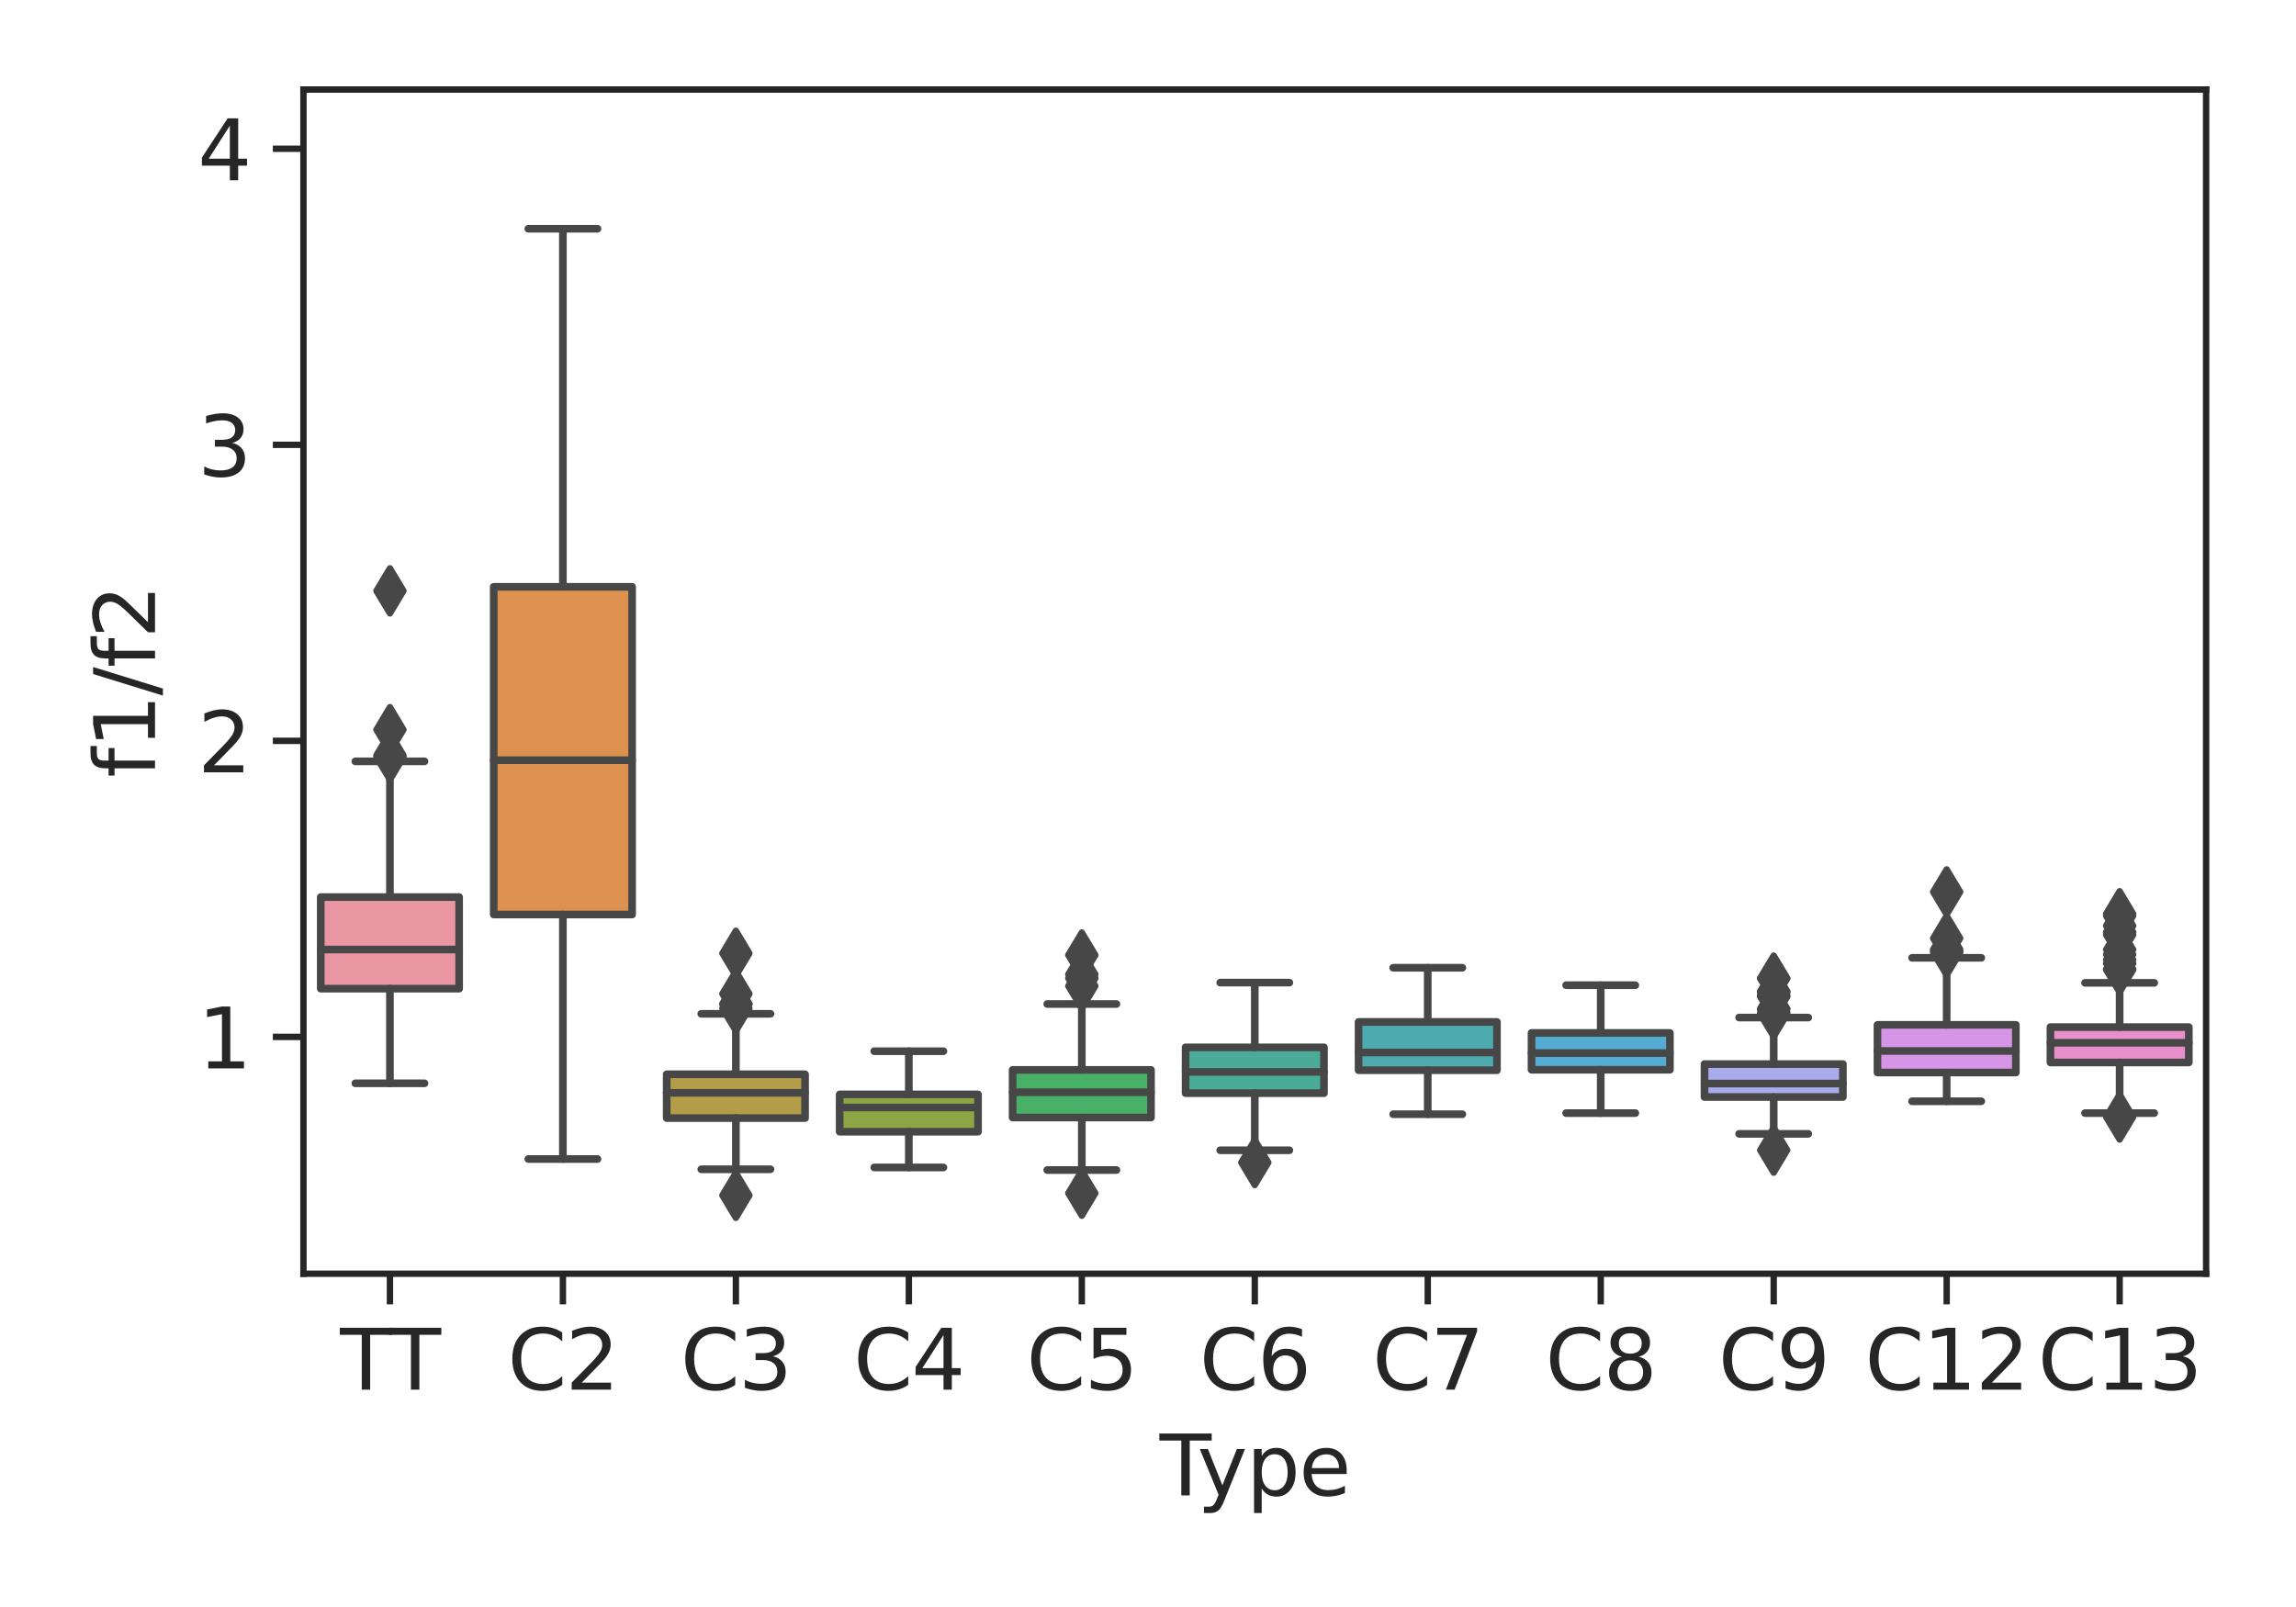 <?xml version="1.0" encoding="utf-8" standalone="no"?>
<!DOCTYPE svg PUBLIC "-//W3C//DTD SVG 1.1//EN"
  "http://www.w3.org/Graphics/SVG/1.1/DTD/svg11.dtd">
<svg height="252pt" version="1.1" viewBox="0 0 360 252" width="360pt" xmlns="http://www.w3.org/2000/svg" xmlns:xlink="http://www.w3.org/1999/xlink">
 <defs>
  <style type="text/css">*{stroke-linecap:butt;stroke-linejoin:round;}</style>
 </defs>
 <g id="figure_1">
  <g id="patch_1">
   <path d="M 0 252 
L 360 252 
L 360 0 
L 0 0 
z
" style="fill:#ffffff;"/>
  </g>
  <g id="axes_1">
   <g id="patch_2">
    <path d="M 47.58 199.74 
L 345.907 199.74 
L 345.907 14.04 
L 47.58 14.04 
z
" style="fill:#ffffff;"/>
   </g>
   <g id="matplotlib.axis_1">
    <g id="xtick_1">
     <g id="line2d_1">
      <defs>
       <path d="M 0 0 
L 0 4.8 
" id="m19735810fb" style="stroke:#262626;"/>
      </defs>
      <g>
       <use style="fill:#262626;stroke:#262626;" x="61.14" xlink:href="#m19735810fb" y="199.74"/>
      </g>
     </g>
     <g id="text_1">
      <!-- TT -->
      <g style="fill:#262626;" transform="translate(53.314 217.918)scale(0.13 -0.13)">
       <defs>
        <path d="M -19 4666 
L 3928 4666 
L 3928 4134 
L 2272 4134 
L 2272 0 
L 1638 0 
L 1638 4134 
L -19 4134 
L -19 4666 
z
" id="DejaVuSans-54" transform="scale(0.016)"/>
       </defs>
       <use xlink:href="#DejaVuSans-54"/>
       <use x="59.334" xlink:href="#DejaVuSans-54"/>
      </g>
     </g>
    </g>
    <g id="xtick_2">
     <g id="line2d_2">
      <g>
       <use style="fill:#262626;stroke:#262626;" x="88.261" xlink:href="#m19735810fb" y="199.74"/>
      </g>
     </g>
     <g id="text_2">
      <!-- C2 -->
      <g style="fill:#262626;" transform="translate(79.586 217.918)scale(0.13 -0.13)">
       <defs>
        <path d="M 4122 4306 
L 4122 3641 
Q 3803 3938 3442 4084 
Q 3081 4231 2675 4231 
Q 1875 4231 1450 3742 
Q 1025 3253 1025 2328 
Q 1025 1406 1450 917 
Q 1875 428 2675 428 
Q 3081 428 3442 575 
Q 3803 722 4122 1019 
L 4122 359 
Q 3791 134 3420 21 
Q 3050 -91 2638 -91 
Q 1578 -91 968 557 
Q 359 1206 359 2328 
Q 359 3453 968 4101 
Q 1578 4750 2638 4750 
Q 3056 4750 3426 4639 
Q 3797 4528 4122 4306 
z
" id="DejaVuSans-43" transform="scale(0.016)"/>
        <path d="M 1228 531 
L 3431 531 
L 3431 0 
L 469 0 
L 469 531 
Q 828 903 1448 1529 
Q 2069 2156 2228 2338 
Q 2531 2678 2651 2914 
Q 2772 3150 2772 3378 
Q 2772 3750 2511 3984 
Q 2250 4219 1831 4219 
Q 1534 4219 1204 4116 
Q 875 4013 500 3803 
L 500 4441 
Q 881 4594 1212 4672 
Q 1544 4750 1819 4750 
Q 2544 4750 2975 4387 
Q 3406 4025 3406 3419 
Q 3406 3131 3298 2873 
Q 3191 2616 2906 2266 
Q 2828 2175 2409 1742 
Q 1991 1309 1228 531 
z
" id="DejaVuSans-32" transform="scale(0.016)"/>
       </defs>
       <use xlink:href="#DejaVuSans-43"/>
       <use x="69.824" xlink:href="#DejaVuSans-32"/>
      </g>
     </g>
    </g>
    <g id="xtick_3">
     <g id="line2d_3">
      <g>
       <use style="fill:#262626;stroke:#262626;" x="115.382" xlink:href="#m19735810fb" y="199.74"/>
      </g>
     </g>
     <g id="text_3">
      <!-- C3 -->
      <g style="fill:#262626;" transform="translate(106.707 217.918)scale(0.13 -0.13)">
       <defs>
        <path d="M 2597 2516 
Q 3050 2419 3304 2112 
Q 3559 1806 3559 1356 
Q 3559 666 3084 287 
Q 2609 -91 1734 -91 
Q 1441 -91 1130 -33 
Q 819 25 488 141 
L 488 750 
Q 750 597 1062 519 
Q 1375 441 1716 441 
Q 2309 441 2620 675 
Q 2931 909 2931 1356 
Q 2931 1769 2642 2001 
Q 2353 2234 1838 2234 
L 1294 2234 
L 1294 2753 
L 1863 2753 
Q 2328 2753 2575 2939 
Q 2822 3125 2822 3475 
Q 2822 3834 2567 4026 
Q 2313 4219 1838 4219 
Q 1578 4219 1281 4162 
Q 984 4106 628 3988 
L 628 4550 
Q 988 4650 1302 4700 
Q 1616 4750 1894 4750 
Q 2613 4750 3031 4423 
Q 3450 4097 3450 3541 
Q 3450 3153 3228 2886 
Q 3006 2619 2597 2516 
z
" id="DejaVuSans-33" transform="scale(0.016)"/>
       </defs>
       <use xlink:href="#DejaVuSans-43"/>
       <use x="69.824" xlink:href="#DejaVuSans-33"/>
      </g>
     </g>
    </g>
    <g id="xtick_4">
     <g id="line2d_4">
      <g>
       <use style="fill:#262626;stroke:#262626;" x="142.502" xlink:href="#m19735810fb" y="199.74"/>
      </g>
     </g>
     <g id="text_4">
      <!-- C4 -->
      <g style="fill:#262626;" transform="translate(133.828 217.918)scale(0.13 -0.13)">
       <defs>
        <path d="M 2419 4116 
L 825 1625 
L 2419 1625 
L 2419 4116 
z
M 2253 4666 
L 3047 4666 
L 3047 1625 
L 3713 1625 
L 3713 1100 
L 3047 1100 
L 3047 0 
L 2419 0 
L 2419 1100 
L 313 1100 
L 313 1709 
L 2253 4666 
z
" id="DejaVuSans-34" transform="scale(0.016)"/>
       </defs>
       <use xlink:href="#DejaVuSans-43"/>
       <use x="69.824" xlink:href="#DejaVuSans-34"/>
      </g>
     </g>
    </g>
    <g id="xtick_5">
     <g id="line2d_5">
      <g>
       <use style="fill:#262626;stroke:#262626;" x="169.623" xlink:href="#m19735810fb" y="199.74"/>
      </g>
     </g>
     <g id="text_5">
      <!-- C5 -->
      <g style="fill:#262626;" transform="translate(160.948 217.918)scale(0.13 -0.13)">
       <defs>
        <path d="M 691 4666 
L 3169 4666 
L 3169 4134 
L 1269 4134 
L 1269 2991 
Q 1406 3038 1543 3061 
Q 1681 3084 1819 3084 
Q 2600 3084 3056 2656 
Q 3513 2228 3513 1497 
Q 3513 744 3044 326 
Q 2575 -91 1722 -91 
Q 1428 -91 1123 -41 
Q 819 9 494 109 
L 494 744 
Q 775 591 1075 516 
Q 1375 441 1709 441 
Q 2250 441 2565 725 
Q 2881 1009 2881 1497 
Q 2881 1984 2565 2268 
Q 2250 2553 1709 2553 
Q 1456 2553 1204 2497 
Q 953 2441 691 2322 
L 691 4666 
z
" id="DejaVuSans-35" transform="scale(0.016)"/>
       </defs>
       <use xlink:href="#DejaVuSans-43"/>
       <use x="69.824" xlink:href="#DejaVuSans-35"/>
      </g>
     </g>
    </g>
    <g id="xtick_6">
     <g id="line2d_6">
      <g>
       <use style="fill:#262626;stroke:#262626;" x="196.743" xlink:href="#m19735810fb" y="199.74"/>
      </g>
     </g>
     <g id="text_6">
      <!-- C6 -->
      <g style="fill:#262626;" transform="translate(188.069 217.918)scale(0.13 -0.13)">
       <defs>
        <path d="M 2113 2584 
Q 1688 2584 1439 2293 
Q 1191 2003 1191 1497 
Q 1191 994 1439 701 
Q 1688 409 2113 409 
Q 2538 409 2786 701 
Q 3034 994 3034 1497 
Q 3034 2003 2786 2293 
Q 2538 2584 2113 2584 
z
M 3366 4563 
L 3366 3988 
Q 3128 4100 2886 4159 
Q 2644 4219 2406 4219 
Q 1781 4219 1451 3797 
Q 1122 3375 1075 2522 
Q 1259 2794 1537 2939 
Q 1816 3084 2150 3084 
Q 2853 3084 3261 2657 
Q 3669 2231 3669 1497 
Q 3669 778 3244 343 
Q 2819 -91 2113 -91 
Q 1303 -91 875 529 
Q 447 1150 447 2328 
Q 447 3434 972 4092 
Q 1497 4750 2381 4750 
Q 2619 4750 2861 4703 
Q 3103 4656 3366 4563 
z
" id="DejaVuSans-36" transform="scale(0.016)"/>
       </defs>
       <use xlink:href="#DejaVuSans-43"/>
       <use x="69.824" xlink:href="#DejaVuSans-36"/>
      </g>
     </g>
    </g>
    <g id="xtick_7">
     <g id="line2d_7">
      <g>
       <use style="fill:#262626;stroke:#262626;" x="223.864" xlink:href="#m19735810fb" y="199.74"/>
      </g>
     </g>
     <g id="text_7">
      <!-- C7 -->
      <g style="fill:#262626;" transform="translate(215.19 217.918)scale(0.13 -0.13)">
       <defs>
        <path d="M 525 4666 
L 3525 4666 
L 3525 4397 
L 1831 0 
L 1172 0 
L 2766 4134 
L 525 4134 
L 525 4666 
z
" id="DejaVuSans-37" transform="scale(0.016)"/>
       </defs>
       <use xlink:href="#DejaVuSans-43"/>
       <use x="69.824" xlink:href="#DejaVuSans-37"/>
      </g>
     </g>
    </g>
    <g id="xtick_8">
     <g id="line2d_8">
      <g>
       <use style="fill:#262626;stroke:#262626;" x="250.985" xlink:href="#m19735810fb" y="199.74"/>
      </g>
     </g>
     <g id="text_8">
      <!-- C8 -->
      <g style="fill:#262626;" transform="translate(242.31 217.918)scale(0.13 -0.13)">
       <defs>
        <path d="M 2034 2216 
Q 1584 2216 1326 1975 
Q 1069 1734 1069 1313 
Q 1069 891 1326 650 
Q 1584 409 2034 409 
Q 2484 409 2743 651 
Q 3003 894 3003 1313 
Q 3003 1734 2745 1975 
Q 2488 2216 2034 2216 
z
M 1403 2484 
Q 997 2584 770 2862 
Q 544 3141 544 3541 
Q 544 4100 942 4425 
Q 1341 4750 2034 4750 
Q 2731 4750 3128 4425 
Q 3525 4100 3525 3541 
Q 3525 3141 3298 2862 
Q 3072 2584 2669 2484 
Q 3125 2378 3379 2068 
Q 3634 1759 3634 1313 
Q 3634 634 3220 271 
Q 2806 -91 2034 -91 
Q 1263 -91 848 271 
Q 434 634 434 1313 
Q 434 1759 690 2068 
Q 947 2378 1403 2484 
z
M 1172 3481 
Q 1172 3119 1398 2916 
Q 1625 2713 2034 2713 
Q 2441 2713 2670 2916 
Q 2900 3119 2900 3481 
Q 2900 3844 2670 4047 
Q 2441 4250 2034 4250 
Q 1625 4250 1398 4047 
Q 1172 3844 1172 3481 
z
" id="DejaVuSans-38" transform="scale(0.016)"/>
       </defs>
       <use xlink:href="#DejaVuSans-43"/>
       <use x="69.824" xlink:href="#DejaVuSans-38"/>
      </g>
     </g>
    </g>
    <g id="xtick_9">
     <g id="line2d_9">
      <g>
       <use style="fill:#262626;stroke:#262626;" x="278.105" xlink:href="#m19735810fb" y="199.74"/>
      </g>
     </g>
     <g id="text_9">
      <!-- C9 -->
      <g style="fill:#262626;" transform="translate(269.431 217.918)scale(0.13 -0.13)">
       <defs>
        <path d="M 703 97 
L 703 672 
Q 941 559 1184 500 
Q 1428 441 1663 441 
Q 2288 441 2617 861 
Q 2947 1281 2994 2138 
Q 2813 1869 2534 1725 
Q 2256 1581 1919 1581 
Q 1219 1581 811 2004 
Q 403 2428 403 3163 
Q 403 3881 828 4315 
Q 1253 4750 1959 4750 
Q 2769 4750 3195 4129 
Q 3622 3509 3622 2328 
Q 3622 1225 3098 567 
Q 2575 -91 1691 -91 
Q 1453 -91 1209 -44 
Q 966 3 703 97 
z
M 1959 2075 
Q 2384 2075 2632 2365 
Q 2881 2656 2881 3163 
Q 2881 3666 2632 3958 
Q 2384 4250 1959 4250 
Q 1534 4250 1286 3958 
Q 1038 3666 1038 3163 
Q 1038 2656 1286 2365 
Q 1534 2075 1959 2075 
z
" id="DejaVuSans-39" transform="scale(0.016)"/>
       </defs>
       <use xlink:href="#DejaVuSans-43"/>
       <use x="69.824" xlink:href="#DejaVuSans-39"/>
      </g>
     </g>
    </g>
    <g id="xtick_10">
     <g id="line2d_10">
      <g>
       <use style="fill:#262626;stroke:#262626;" x="305.226" xlink:href="#m19735810fb" y="199.74"/>
      </g>
     </g>
     <g id="text_10">
      <!-- C12 -->
      <g style="fill:#262626;" transform="translate(292.416 217.918)scale(0.13 -0.13)">
       <defs>
        <path d="M 794 531 
L 1825 531 
L 1825 4091 
L 703 3866 
L 703 4441 
L 1819 4666 
L 2450 4666 
L 2450 531 
L 3481 531 
L 3481 0 
L 794 0 
L 794 531 
z
" id="DejaVuSans-31" transform="scale(0.016)"/>
       </defs>
       <use xlink:href="#DejaVuSans-43"/>
       <use x="69.824" xlink:href="#DejaVuSans-31"/>
       <use x="133.447" xlink:href="#DejaVuSans-32"/>
      </g>
     </g>
    </g>
    <g id="xtick_11">
     <g id="line2d_11">
      <g>
       <use style="fill:#262626;stroke:#262626;" x="332.347" xlink:href="#m19735810fb" y="199.74"/>
      </g>
     </g>
     <g id="text_11">
      <!-- C13 -->
      <g style="fill:#262626;" transform="translate(319.536 217.918)scale(0.13 -0.13)">
       <use xlink:href="#DejaVuSans-43"/>
       <use x="69.824" xlink:href="#DejaVuSans-31"/>
       <use x="133.447" xlink:href="#DejaVuSans-33"/>
      </g>
     </g>
    </g>
    <g id="text_12">
     <!-- Type -->
     <g style="fill:#262626;" transform="translate(181.816 234.5)scale(0.13 -0.13)">
      <defs>
       <path d="M 2059 -325 
Q 1816 -950 1584 -1140 
Q 1353 -1331 966 -1331 
L 506 -1331 
L 506 -850 
L 844 -850 
Q 1081 -850 1212 -737 
Q 1344 -625 1503 -206 
L 1606 56 
L 191 3500 
L 800 3500 
L 1894 763 
L 2988 3500 
L 3597 3500 
L 2059 -325 
z
" id="DejaVuSans-79" transform="scale(0.016)"/>
       <path d="M 1159 525 
L 1159 -1331 
L 581 -1331 
L 581 3500 
L 1159 3500 
L 1159 2969 
Q 1341 3281 1617 3432 
Q 1894 3584 2278 3584 
Q 2916 3584 3314 3078 
Q 3713 2572 3713 1747 
Q 3713 922 3314 415 
Q 2916 -91 2278 -91 
Q 1894 -91 1617 61 
Q 1341 213 1159 525 
z
M 3116 1747 
Q 3116 2381 2855 2742 
Q 2594 3103 2138 3103 
Q 1681 3103 1420 2742 
Q 1159 2381 1159 1747 
Q 1159 1113 1420 752 
Q 1681 391 2138 391 
Q 2594 391 2855 752 
Q 3116 1113 3116 1747 
z
" id="DejaVuSans-70" transform="scale(0.016)"/>
       <path d="M 3597 1894 
L 3597 1613 
L 953 1613 
Q 991 1019 1311 708 
Q 1631 397 2203 397 
Q 2534 397 2845 478 
Q 3156 559 3463 722 
L 3463 178 
Q 3153 47 2828 -22 
Q 2503 -91 2169 -91 
Q 1331 -91 842 396 
Q 353 884 353 1716 
Q 353 2575 817 3079 
Q 1281 3584 2069 3584 
Q 2775 3584 3186 3129 
Q 3597 2675 3597 1894 
z
M 3022 2063 
Q 3016 2534 2758 2815 
Q 2500 3097 2075 3097 
Q 1594 3097 1305 2825 
Q 1016 2553 972 2059 
L 3022 2063 
z
" id="DejaVuSans-65" transform="scale(0.016)"/>
      </defs>
      <use xlink:href="#DejaVuSans-54"/>
      <use x="45.459" xlink:href="#DejaVuSans-79"/>
      <use x="104.639" xlink:href="#DejaVuSans-70"/>
      <use x="168.115" xlink:href="#DejaVuSans-65"/>
     </g>
    </g>
   </g>
   <g id="matplotlib.axis_2">
    <g id="ytick_1">
     <g id="line2d_12">
      <defs>
       <path d="M 0 0 
L -4.8 0 
" id="m26b915e3d0" style="stroke:#262626;"/>
      </defs>
      <g>
       <use style="fill:#262626;stroke:#262626;" x="47.58" xlink:href="#m26b915e3d0" y="162.6"/>
      </g>
     </g>
     <g id="text_13">
      <!-- 1 -->
      <g style="fill:#262626;" transform="translate(31.009 167.539)scale(0.13 -0.13)">
       <use xlink:href="#DejaVuSans-31"/>
      </g>
     </g>
    </g>
    <g id="ytick_2">
     <g id="line2d_13">
      <g>
       <use style="fill:#262626;stroke:#262626;" x="47.58" xlink:href="#m26b915e3d0" y="116.175"/>
      </g>
     </g>
     <g id="text_14">
      <!-- 2 -->
      <g style="fill:#262626;" transform="translate(31.009 121.114)scale(0.13 -0.13)">
       <use xlink:href="#DejaVuSans-32"/>
      </g>
     </g>
    </g>
    <g id="ytick_3">
     <g id="line2d_14">
      <g>
       <use style="fill:#262626;stroke:#262626;" x="47.58" xlink:href="#m26b915e3d0" y="69.75"/>
      </g>
     </g>
     <g id="text_15">
      <!-- 3 -->
      <g style="fill:#262626;" transform="translate(31.009 74.689)scale(0.13 -0.13)">
       <use xlink:href="#DejaVuSans-33"/>
      </g>
     </g>
    </g>
    <g id="ytick_4">
     <g id="line2d_15">
      <g>
       <use style="fill:#262626;stroke:#262626;" x="47.58" xlink:href="#m26b915e3d0" y="23.325"/>
      </g>
     </g>
     <g id="text_16">
      <!-- 4 -->
      <g style="fill:#262626;" transform="translate(31.009 28.264)scale(0.13 -0.13)">
       <use xlink:href="#DejaVuSans-34"/>
      </g>
     </g>
    </g>
    <g id="text_17">
     <!-- f1/f2 -->
     <g style="fill:#262626;" transform="translate(24.305 121.927)rotate(-90)scale(0.13 -0.13)">
      <defs>
       <path d="M 2375 4863 
L 2375 4384 
L 1825 4384 
Q 1516 4384 1395 4259 
Q 1275 4134 1275 3809 
L 1275 3500 
L 2222 3500 
L 2222 3053 
L 1275 3053 
L 1275 0 
L 697 0 
L 697 3053 
L 147 3053 
L 147 3500 
L 697 3500 
L 697 3744 
Q 697 4328 969 4595 
Q 1241 4863 1831 4863 
L 2375 4863 
z
" id="DejaVuSans-66" transform="scale(0.016)"/>
       <path d="M 1625 4666 
L 2156 4666 
L 531 -594 
L 0 -594 
L 1625 4666 
z
" id="DejaVuSans-2f" transform="scale(0.016)"/>
      </defs>
      <use xlink:href="#DejaVuSans-66"/>
      <use x="35.205" xlink:href="#DejaVuSans-31"/>
      <use x="98.828" xlink:href="#DejaVuSans-2f"/>
      <use x="132.52" xlink:href="#DejaVuSans-66"/>
      <use x="167.725" xlink:href="#DejaVuSans-32"/>
     </g>
    </g>
   </g>
   <g id="patch_3">
    <path clip-path="url(#p5294a6ee5d)" d="M 50.292 155.038 
L 71.989 155.038 
L 71.989 140.671 
L 50.292 140.671 
L 50.292 155.038 
z
" style="fill:#ea96a3;stroke:#474747;stroke-linejoin:miter;stroke-width:1.2;"/>
   </g>
   <g id="patch_4">
    <path clip-path="url(#p5294a6ee5d)" d="M 77.413 143.407 
L 99.109 143.407 
L 99.109 92.018 
L 77.413 92.018 
L 77.413 143.407 
z
" style="fill:#dc924e;stroke:#474747;stroke-linejoin:miter;stroke-width:1.2;"/>
   </g>
   <g id="patch_5">
    <path clip-path="url(#p5294a6ee5d)" d="M 104.533 175.327 
L 126.23 175.327 
L 126.23 168.461 
L 104.533 168.461 
L 104.533 175.327 
z
" style="fill:#b39d48;stroke:#474747;stroke-linejoin:miter;stroke-width:1.2;"/>
   </g>
   <g id="patch_6">
    <path clip-path="url(#p5294a6ee5d)" d="M 131.654 177.468 
L 153.35 177.468 
L 153.35 171.619 
L 131.654 171.619 
L 131.654 177.468 
z
" style="fill:#8ea546;stroke:#474747;stroke-linejoin:miter;stroke-width:1.2;"/>
   </g>
   <g id="patch_7">
    <path clip-path="url(#p5294a6ee5d)" d="M 158.775 175.246 
L 180.471 175.246 
L 180.471 167.773 
L 158.775 167.773 
L 158.775 175.246 
z
" style="fill:#48b067;stroke:#474747;stroke-linejoin:miter;stroke-width:1.2;"/>
   </g>
   <g id="patch_8">
    <path clip-path="url(#p5294a6ee5d)" d="M 185.895 171.426 
L 207.592 171.426 
L 207.592 164.237 
L 185.895 164.237 
L 185.895 171.426 
z
" style="fill:#4aac98;stroke:#474747;stroke-linejoin:miter;stroke-width:1.2;"/>
   </g>
   <g id="patch_9">
    <path clip-path="url(#p5294a6ee5d)" d="M 213.016 167.824 
L 234.712 167.824 
L 234.712 160.253 
L 213.016 160.253 
L 213.016 167.824 
z
" style="fill:#4dabb0;stroke:#474747;stroke-linejoin:miter;stroke-width:1.2;"/>
   </g>
   <g id="patch_10">
    <path clip-path="url(#p5294a6ee5d)" d="M 240.136 167.751 
L 261.833 167.751 
L 261.833 161.977 
L 240.136 161.977 
L 240.136 167.751 
z
" style="fill:#54acd3;stroke:#474747;stroke-linejoin:miter;stroke-width:1.2;"/>
   </g>
   <g id="patch_11">
    <path clip-path="url(#p5294a6ee5d)" d="M 267.257 172.03 
L 288.954 172.03 
L 288.954 166.859 
L 267.257 166.859 
L 267.257 172.03 
z
" style="fill:#a9aceb;stroke:#474747;stroke-linejoin:miter;stroke-width:1.2;"/>
   </g>
   <g id="patch_12">
    <path clip-path="url(#p5294a6ee5d)" d="M 294.378 168.19 
L 316.074 168.19 
L 316.074 160.712 
L 294.378 160.712 
L 294.378 168.19 
z
" style="fill:#d795e8;stroke:#474747;stroke-linejoin:miter;stroke-width:1.2;"/>
   </g>
   <g id="patch_13">
    <path clip-path="url(#p5294a6ee5d)" d="M 321.498 166.61 
L 343.195 166.61 
L 343.195 161.065 
L 321.498 161.065 
L 321.498 166.61 
z
" style="fill:#e88fc9;stroke:#474747;stroke-linejoin:miter;stroke-width:1.2;"/>
   </g>
   <g id="line2d_16">
    <path clip-path="url(#p5294a6ee5d)" d="M 61.14 155.038 
L 61.14 169.878 
" style="fill:none;stroke:#474747;stroke-linecap:round;stroke-width:1.2;"/>
   </g>
   <g id="line2d_17">
    <path clip-path="url(#p5294a6ee5d)" d="M 61.14 140.671 
L 61.14 119.393 
" style="fill:none;stroke:#474747;stroke-linecap:round;stroke-width:1.2;"/>
   </g>
   <g id="line2d_18">
    <path clip-path="url(#p5294a6ee5d)" d="M 55.716 169.878 
L 66.564 169.878 
" style="fill:none;stroke:#474747;stroke-linecap:round;stroke-width:1.2;"/>
   </g>
   <g id="line2d_19">
    <path clip-path="url(#p5294a6ee5d)" d="M 55.716 119.393 
L 66.564 119.393 
" style="fill:none;stroke:#474747;stroke-linecap:round;stroke-width:1.2;"/>
   </g>
   <g id="line2d_20">
    <defs>
     <path d="M -0 3.536 
L 2.121 0 
L -0 -3.536 
L -2.121 -0 
z
" id="m4d2f243348" style="stroke:#474747;stroke-linejoin:miter;"/>
    </defs>
    <g clip-path="url(#p5294a6ee5d)">
     <use style="fill:#474747;stroke:#474747;stroke-linejoin:miter;" x="61.14" xlink:href="#m4d2f243348" y="118.742"/>
     <use style="fill:#474747;stroke:#474747;stroke-linejoin:miter;" x="61.14" xlink:href="#m4d2f243348" y="114.422"/>
     <use style="fill:#474747;stroke:#474747;stroke-linejoin:miter;" x="61.14" xlink:href="#m4d2f243348" y="92.655"/>
     <use style="fill:#474747;stroke:#474747;stroke-linejoin:miter;" x="61.14" xlink:href="#m4d2f243348" y="118.433"/>
    </g>
   </g>
   <g id="line2d_21">
    <path clip-path="url(#p5294a6ee5d)" d="M 88.261 143.407 
L 88.261 181.75 
" style="fill:none;stroke:#474747;stroke-linecap:round;stroke-width:1.2;"/>
   </g>
   <g id="line2d_22">
    <path clip-path="url(#p5294a6ee5d)" d="M 88.261 92.018 
L 88.261 35.873 
" style="fill:none;stroke:#474747;stroke-linecap:round;stroke-width:1.2;"/>
   </g>
   <g id="line2d_23">
    <path clip-path="url(#p5294a6ee5d)" d="M 82.837 181.75 
L 93.685 181.75 
" style="fill:none;stroke:#474747;stroke-linecap:round;stroke-width:1.2;"/>
   </g>
   <g id="line2d_24">
    <path clip-path="url(#p5294a6ee5d)" d="M 82.837 35.873 
L 93.685 35.873 
" style="fill:none;stroke:#474747;stroke-linecap:round;stroke-width:1.2;"/>
   </g>
   <g id="line2d_25"/>
   <g id="line2d_26">
    <path clip-path="url(#p5294a6ee5d)" d="M 115.382 175.327 
L 115.382 183.36 
" style="fill:none;stroke:#474747;stroke-linecap:round;stroke-width:1.2;"/>
   </g>
   <g id="line2d_27">
    <path clip-path="url(#p5294a6ee5d)" d="M 115.382 168.461 
L 115.382 158.978 
" style="fill:none;stroke:#474747;stroke-linecap:round;stroke-width:1.2;"/>
   </g>
   <g id="line2d_28">
    <path clip-path="url(#p5294a6ee5d)" d="M 109.957 183.36 
L 120.806 183.36 
" style="fill:none;stroke:#474747;stroke-linecap:round;stroke-width:1.2;"/>
   </g>
   <g id="line2d_29">
    <path clip-path="url(#p5294a6ee5d)" d="M 109.957 158.978 
L 120.806 158.978 
" style="fill:none;stroke:#474747;stroke-linecap:round;stroke-width:1.2;"/>
   </g>
   <g id="line2d_30">
    <g clip-path="url(#p5294a6ee5d)">
     <use style="fill:#474747;stroke:#474747;stroke-linejoin:miter;" x="115.382" xlink:href="#m4d2f243348" y="187.446"/>
     <use style="fill:#474747;stroke:#474747;stroke-linejoin:miter;" x="115.382" xlink:href="#m4d2f243348" y="149.492"/>
     <use style="fill:#474747;stroke:#474747;stroke-linejoin:miter;" x="115.382" xlink:href="#m4d2f243348" y="155.84"/>
     <use style="fill:#474747;stroke:#474747;stroke-linejoin:miter;" x="115.382" xlink:href="#m4d2f243348" y="158.14"/>
     <use style="fill:#474747;stroke:#474747;stroke-linejoin:miter;" x="115.382" xlink:href="#m4d2f243348" y="157.459"/>
     <use style="fill:#474747;stroke:#474747;stroke-linejoin:miter;" x="115.382" xlink:href="#m4d2f243348" y="157.425"/>
    </g>
   </g>
   <g id="line2d_31">
    <path clip-path="url(#p5294a6ee5d)" d="M 142.502 177.468 
L 142.502 183.072 
" style="fill:none;stroke:#474747;stroke-linecap:round;stroke-width:1.2;"/>
   </g>
   <g id="line2d_32">
    <path clip-path="url(#p5294a6ee5d)" d="M 142.502 171.619 
L 142.502 164.843 
" style="fill:none;stroke:#474747;stroke-linecap:round;stroke-width:1.2;"/>
   </g>
   <g id="line2d_33">
    <path clip-path="url(#p5294a6ee5d)" d="M 137.078 183.072 
L 147.926 183.072 
" style="fill:none;stroke:#474747;stroke-linecap:round;stroke-width:1.2;"/>
   </g>
   <g id="line2d_34">
    <path clip-path="url(#p5294a6ee5d)" d="M 137.078 164.843 
L 147.926 164.843 
" style="fill:none;stroke:#474747;stroke-linecap:round;stroke-width:1.2;"/>
   </g>
   <g id="line2d_35"/>
   <g id="line2d_36">
    <path clip-path="url(#p5294a6ee5d)" d="M 169.623 175.246 
L 169.623 183.478 
" style="fill:none;stroke:#474747;stroke-linecap:round;stroke-width:1.2;"/>
   </g>
   <g id="line2d_37">
    <path clip-path="url(#p5294a6ee5d)" d="M 169.623 167.773 
L 169.623 157.444 
" style="fill:none;stroke:#474747;stroke-linecap:round;stroke-width:1.2;"/>
   </g>
   <g id="line2d_38">
    <path clip-path="url(#p5294a6ee5d)" d="M 164.199 183.478 
L 175.047 183.478 
" style="fill:none;stroke:#474747;stroke-linecap:round;stroke-width:1.2;"/>
   </g>
   <g id="line2d_39">
    <path clip-path="url(#p5294a6ee5d)" d="M 164.199 157.444 
L 175.047 157.444 
" style="fill:none;stroke:#474747;stroke-linecap:round;stroke-width:1.2;"/>
   </g>
   <g id="line2d_40">
    <g clip-path="url(#p5294a6ee5d)">
     <use style="fill:#474747;stroke:#474747;stroke-linejoin:miter;" x="169.623" xlink:href="#m4d2f243348" y="187.11"/>
     <use style="fill:#474747;stroke:#474747;stroke-linejoin:miter;" x="169.623" xlink:href="#m4d2f243348" y="153.404"/>
     <use style="fill:#474747;stroke:#474747;stroke-linejoin:miter;" x="169.623" xlink:href="#m4d2f243348" y="149.766"/>
     <use style="fill:#474747;stroke:#474747;stroke-linejoin:miter;" x="169.623" xlink:href="#m4d2f243348" y="152.788"/>
     <use style="fill:#474747;stroke:#474747;stroke-linejoin:miter;" x="169.623" xlink:href="#m4d2f243348" y="154.619"/>
    </g>
   </g>
   <g id="line2d_41">
    <path clip-path="url(#p5294a6ee5d)" d="M 196.743 171.426 
L 196.743 180.379 
" style="fill:none;stroke:#474747;stroke-linecap:round;stroke-width:1.2;"/>
   </g>
   <g id="line2d_42">
    <path clip-path="url(#p5294a6ee5d)" d="M 196.743 164.237 
L 196.743 154.089 
" style="fill:none;stroke:#474747;stroke-linecap:round;stroke-width:1.2;"/>
   </g>
   <g id="line2d_43">
    <path clip-path="url(#p5294a6ee5d)" d="M 191.319 180.379 
L 202.168 180.379 
" style="fill:none;stroke:#474747;stroke-linecap:round;stroke-width:1.2;"/>
   </g>
   <g id="line2d_44">
    <path clip-path="url(#p5294a6ee5d)" d="M 191.319 154.089 
L 202.168 154.089 
" style="fill:none;stroke:#474747;stroke-linecap:round;stroke-width:1.2;"/>
   </g>
   <g id="line2d_45">
    <g clip-path="url(#p5294a6ee5d)">
     <use style="fill:#474747;stroke:#474747;stroke-linejoin:miter;" x="196.743" xlink:href="#m4d2f243348" y="182.297"/>
    </g>
   </g>
   <g id="line2d_46">
    <path clip-path="url(#p5294a6ee5d)" d="M 223.864 167.824 
L 223.864 174.729 
" style="fill:none;stroke:#474747;stroke-linecap:round;stroke-width:1.2;"/>
   </g>
   <g id="line2d_47">
    <path clip-path="url(#p5294a6ee5d)" d="M 223.864 160.253 
L 223.864 151.757 
" style="fill:none;stroke:#474747;stroke-linecap:round;stroke-width:1.2;"/>
   </g>
   <g id="line2d_48">
    <path clip-path="url(#p5294a6ee5d)" d="M 218.44 174.729 
L 229.288 174.729 
" style="fill:none;stroke:#474747;stroke-linecap:round;stroke-width:1.2;"/>
   </g>
   <g id="line2d_49">
    <path clip-path="url(#p5294a6ee5d)" d="M 218.44 151.757 
L 229.288 151.757 
" style="fill:none;stroke:#474747;stroke-linecap:round;stroke-width:1.2;"/>
   </g>
   <g id="line2d_50"/>
   <g id="line2d_51">
    <path clip-path="url(#p5294a6ee5d)" d="M 250.985 167.751 
L 250.985 174.551 
" style="fill:none;stroke:#474747;stroke-linecap:round;stroke-width:1.2;"/>
   </g>
   <g id="line2d_52">
    <path clip-path="url(#p5294a6ee5d)" d="M 250.985 161.977 
L 250.985 154.493 
" style="fill:none;stroke:#474747;stroke-linecap:round;stroke-width:1.2;"/>
   </g>
   <g id="line2d_53">
    <path clip-path="url(#p5294a6ee5d)" d="M 245.561 174.551 
L 256.409 174.551 
" style="fill:none;stroke:#474747;stroke-linecap:round;stroke-width:1.2;"/>
   </g>
   <g id="line2d_54">
    <path clip-path="url(#p5294a6ee5d)" d="M 245.561 154.493 
L 256.409 154.493 
" style="fill:none;stroke:#474747;stroke-linecap:round;stroke-width:1.2;"/>
   </g>
   <g id="line2d_55"/>
   <g id="line2d_56">
    <path clip-path="url(#p5294a6ee5d)" d="M 278.105 172.03 
L 278.105 177.804 
" style="fill:none;stroke:#474747;stroke-linecap:round;stroke-width:1.2;"/>
   </g>
   <g id="line2d_57">
    <path clip-path="url(#p5294a6ee5d)" d="M 278.105 166.859 
L 278.105 159.567 
" style="fill:none;stroke:#474747;stroke-linecap:round;stroke-width:1.2;"/>
   </g>
   <g id="line2d_58">
    <path clip-path="url(#p5294a6ee5d)" d="M 272.681 177.804 
L 283.529 177.804 
" style="fill:none;stroke:#474747;stroke-linecap:round;stroke-width:1.2;"/>
   </g>
   <g id="line2d_59">
    <path clip-path="url(#p5294a6ee5d)" d="M 272.681 159.567 
L 283.529 159.567 
" style="fill:none;stroke:#474747;stroke-linecap:round;stroke-width:1.2;"/>
   </g>
   <g id="line2d_60">
    <g clip-path="url(#p5294a6ee5d)">
     <use style="fill:#474747;stroke:#474747;stroke-linejoin:miter;" x="278.105" xlink:href="#m4d2f243348" y="180.356"/>
     <use style="fill:#474747;stroke:#474747;stroke-linejoin:miter;" x="278.105" xlink:href="#m4d2f243348" y="155.816"/>
     <use style="fill:#474747;stroke:#474747;stroke-linejoin:miter;" x="278.105" xlink:href="#m4d2f243348" y="158.164"/>
     <use style="fill:#474747;stroke:#474747;stroke-linejoin:miter;" x="278.105" xlink:href="#m4d2f243348" y="156.262"/>
     <use style="fill:#474747;stroke:#474747;stroke-linejoin:miter;" x="278.105" xlink:href="#m4d2f243348" y="156.246"/>
     <use style="fill:#474747;stroke:#474747;stroke-linejoin:miter;" x="278.105" xlink:href="#m4d2f243348" y="158.25"/>
     <use style="fill:#474747;stroke:#474747;stroke-linejoin:miter;" x="278.105" xlink:href="#m4d2f243348" y="158.735"/>
     <use style="fill:#474747;stroke:#474747;stroke-linejoin:miter;" x="278.105" xlink:href="#m4d2f243348" y="155.481"/>
     <use style="fill:#474747;stroke:#474747;stroke-linejoin:miter;" x="278.105" xlink:href="#m4d2f243348" y="153.423"/>
     <use style="fill:#474747;stroke:#474747;stroke-linejoin:miter;" x="278.105" xlink:href="#m4d2f243348" y="159.025"/>
     <use style="fill:#474747;stroke:#474747;stroke-linejoin:miter;" x="278.105" xlink:href="#m4d2f243348" y="153.414"/>
     <use style="fill:#474747;stroke:#474747;stroke-linejoin:miter;" x="278.105" xlink:href="#m4d2f243348" y="155.481"/>
    </g>
   </g>
   <g id="line2d_61">
    <path clip-path="url(#p5294a6ee5d)" d="M 305.226 168.19 
L 305.226 172.694 
" style="fill:none;stroke:#474747;stroke-linecap:round;stroke-width:1.2;"/>
   </g>
   <g id="line2d_62">
    <path clip-path="url(#p5294a6ee5d)" d="M 305.226 160.712 
L 305.226 150.2 
" style="fill:none;stroke:#474747;stroke-linecap:round;stroke-width:1.2;"/>
   </g>
   <g id="line2d_63">
    <path clip-path="url(#p5294a6ee5d)" d="M 299.802 172.694 
L 310.65 172.694 
" style="fill:none;stroke:#474747;stroke-linecap:round;stroke-width:1.2;"/>
   </g>
   <g id="line2d_64">
    <path clip-path="url(#p5294a6ee5d)" d="M 299.802 150.2 
L 310.65 150.2 
" style="fill:none;stroke:#474747;stroke-linecap:round;stroke-width:1.2;"/>
   </g>
   <g id="line2d_65">
    <g clip-path="url(#p5294a6ee5d)">
     <use style="fill:#474747;stroke:#474747;stroke-linejoin:miter;" x="305.226" xlink:href="#m4d2f243348" y="149.145"/>
     <use style="fill:#474747;stroke:#474747;stroke-linejoin:miter;" x="305.226" xlink:href="#m4d2f243348" y="148.866"/>
     <use style="fill:#474747;stroke:#474747;stroke-linejoin:miter;" x="305.226" xlink:href="#m4d2f243348" y="147.137"/>
     <use style="fill:#474747;stroke:#474747;stroke-linejoin:miter;" x="305.226" xlink:href="#m4d2f243348" y="149.373"/>
     <use style="fill:#474747;stroke:#474747;stroke-linejoin:miter;" x="305.226" xlink:href="#m4d2f243348" y="139.867"/>
    </g>
   </g>
   <g id="line2d_66">
    <path clip-path="url(#p5294a6ee5d)" d="M 332.347 166.61 
L 332.347 174.548 
" style="fill:none;stroke:#474747;stroke-linecap:round;stroke-width:1.2;"/>
   </g>
   <g id="line2d_67">
    <path clip-path="url(#p5294a6ee5d)" d="M 332.347 161.065 
L 332.347 154.12 
" style="fill:none;stroke:#474747;stroke-linecap:round;stroke-width:1.2;"/>
   </g>
   <g id="line2d_68">
    <path clip-path="url(#p5294a6ee5d)" d="M 326.922 174.548 
L 337.771 174.548 
" style="fill:none;stroke:#474747;stroke-linecap:round;stroke-width:1.2;"/>
   </g>
   <g id="line2d_69">
    <path clip-path="url(#p5294a6ee5d)" d="M 326.922 154.12 
L 337.771 154.12 
" style="fill:none;stroke:#474747;stroke-linecap:round;stroke-width:1.2;"/>
   </g>
   <g id="line2d_70">
    <g clip-path="url(#p5294a6ee5d)">
     <use style="fill:#474747;stroke:#474747;stroke-linejoin:miter;" x="332.347" xlink:href="#m4d2f243348" y="175.159"/>
     <use style="fill:#474747;stroke:#474747;stroke-linejoin:miter;" x="332.347" xlink:href="#m4d2f243348" y="146.597"/>
     <use style="fill:#474747;stroke:#474747;stroke-linejoin:miter;" x="332.347" xlink:href="#m4d2f243348" y="143.616"/>
     <use style="fill:#474747;stroke:#474747;stroke-linejoin:miter;" x="332.347" xlink:href="#m4d2f243348" y="152.057"/>
     <use style="fill:#474747;stroke:#474747;stroke-linejoin:miter;" x="332.347" xlink:href="#m4d2f243348" y="146.17"/>
     <use style="fill:#474747;stroke:#474747;stroke-linejoin:miter;" x="332.347" xlink:href="#m4d2f243348" y="151.095"/>
     <use style="fill:#474747;stroke:#474747;stroke-linejoin:miter;" x="332.347" xlink:href="#m4d2f243348" y="151.977"/>
     <use style="fill:#474747;stroke:#474747;stroke-linejoin:miter;" x="332.347" xlink:href="#m4d2f243348" y="143.295"/>
     <use style="fill:#474747;stroke:#474747;stroke-linejoin:miter;" x="332.347" xlink:href="#m4d2f243348" y="148.905"/>
     <use style="fill:#474747;stroke:#474747;stroke-linejoin:miter;" x="332.347" xlink:href="#m4d2f243348" y="149.679"/>
     <use style="fill:#474747;stroke:#474747;stroke-linejoin:miter;" x="332.347" xlink:href="#m4d2f243348" y="145.174"/>
     <use style="fill:#474747;stroke:#474747;stroke-linejoin:miter;" x="332.347" xlink:href="#m4d2f243348" y="150.514"/>
    </g>
   </g>
   <g id="line2d_71">
    <path clip-path="url(#p5294a6ee5d)" d="M 50.292 148.897 
L 71.989 148.897 
" style="fill:none;stroke:#474747;stroke-linecap:round;stroke-width:1.2;"/>
   </g>
   <g id="line2d_72">
    <path clip-path="url(#p5294a6ee5d)" d="M 77.413 119.204 
L 99.109 119.204 
" style="fill:none;stroke:#474747;stroke-linecap:round;stroke-width:1.2;"/>
   </g>
   <g id="line2d_73">
    <path clip-path="url(#p5294a6ee5d)" d="M 104.533 171.377 
L 126.23 171.377 
" style="fill:none;stroke:#474747;stroke-linecap:round;stroke-width:1.2;"/>
   </g>
   <g id="line2d_74">
    <path clip-path="url(#p5294a6ee5d)" d="M 131.654 173.666 
L 153.35 173.666 
" style="fill:none;stroke:#474747;stroke-linecap:round;stroke-width:1.2;"/>
   </g>
   <g id="line2d_75">
    <path clip-path="url(#p5294a6ee5d)" d="M 158.775 171.274 
L 180.471 171.274 
" style="fill:none;stroke:#474747;stroke-linecap:round;stroke-width:1.2;"/>
   </g>
   <g id="line2d_76">
    <path clip-path="url(#p5294a6ee5d)" d="M 185.895 168.094 
L 207.592 168.094 
" style="fill:none;stroke:#474747;stroke-linecap:round;stroke-width:1.2;"/>
   </g>
   <g id="line2d_77">
    <path clip-path="url(#p5294a6ee5d)" d="M 213.016 165.044 
L 234.712 165.044 
" style="fill:none;stroke:#474747;stroke-linecap:round;stroke-width:1.2;"/>
   </g>
   <g id="line2d_78">
    <path clip-path="url(#p5294a6ee5d)" d="M 240.136 165.133 
L 261.833 165.133 
" style="fill:none;stroke:#474747;stroke-linecap:round;stroke-width:1.2;"/>
   </g>
   <g id="line2d_79">
    <path clip-path="url(#p5294a6ee5d)" d="M 267.257 169.918 
L 288.954 169.918 
" style="fill:none;stroke:#474747;stroke-linecap:round;stroke-width:1.2;"/>
   </g>
   <g id="line2d_80">
    <path clip-path="url(#p5294a6ee5d)" d="M 294.378 164.81 
L 316.074 164.81 
" style="fill:none;stroke:#474747;stroke-linecap:round;stroke-width:1.2;"/>
   </g>
   <g id="line2d_81">
    <path clip-path="url(#p5294a6ee5d)" d="M 321.498 163.521 
L 343.195 163.521 
" style="fill:none;stroke:#474747;stroke-linecap:round;stroke-width:1.2;"/>
   </g>
   <g id="patch_14">
    <path d="M 47.58 199.74 
L 47.58 14.04 
" style="fill:none;stroke:#262626;stroke-linecap:square;stroke-linejoin:miter;"/>
   </g>
   <g id="patch_15">
    <path d="M 345.907 199.74 
L 345.907 14.04 
" style="fill:none;stroke:#262626;stroke-linecap:square;stroke-linejoin:miter;"/>
   </g>
   <g id="patch_16">
    <path d="M 47.58 199.74 
L 345.907 199.74 
" style="fill:none;stroke:#262626;stroke-linecap:square;stroke-linejoin:miter;"/>
   </g>
   <g id="patch_17">
    <path d="M 47.58 14.04 
L 345.907 14.04 
" style="fill:none;stroke:#262626;stroke-linecap:square;stroke-linejoin:miter;"/>
   </g>
  </g>
 </g>
 <defs>
  <clipPath id="p5294a6ee5d">
   <rect height="185.7" width="298.327" x="47.58" y="14.04"/>
  </clipPath>
 </defs>
</svg>
